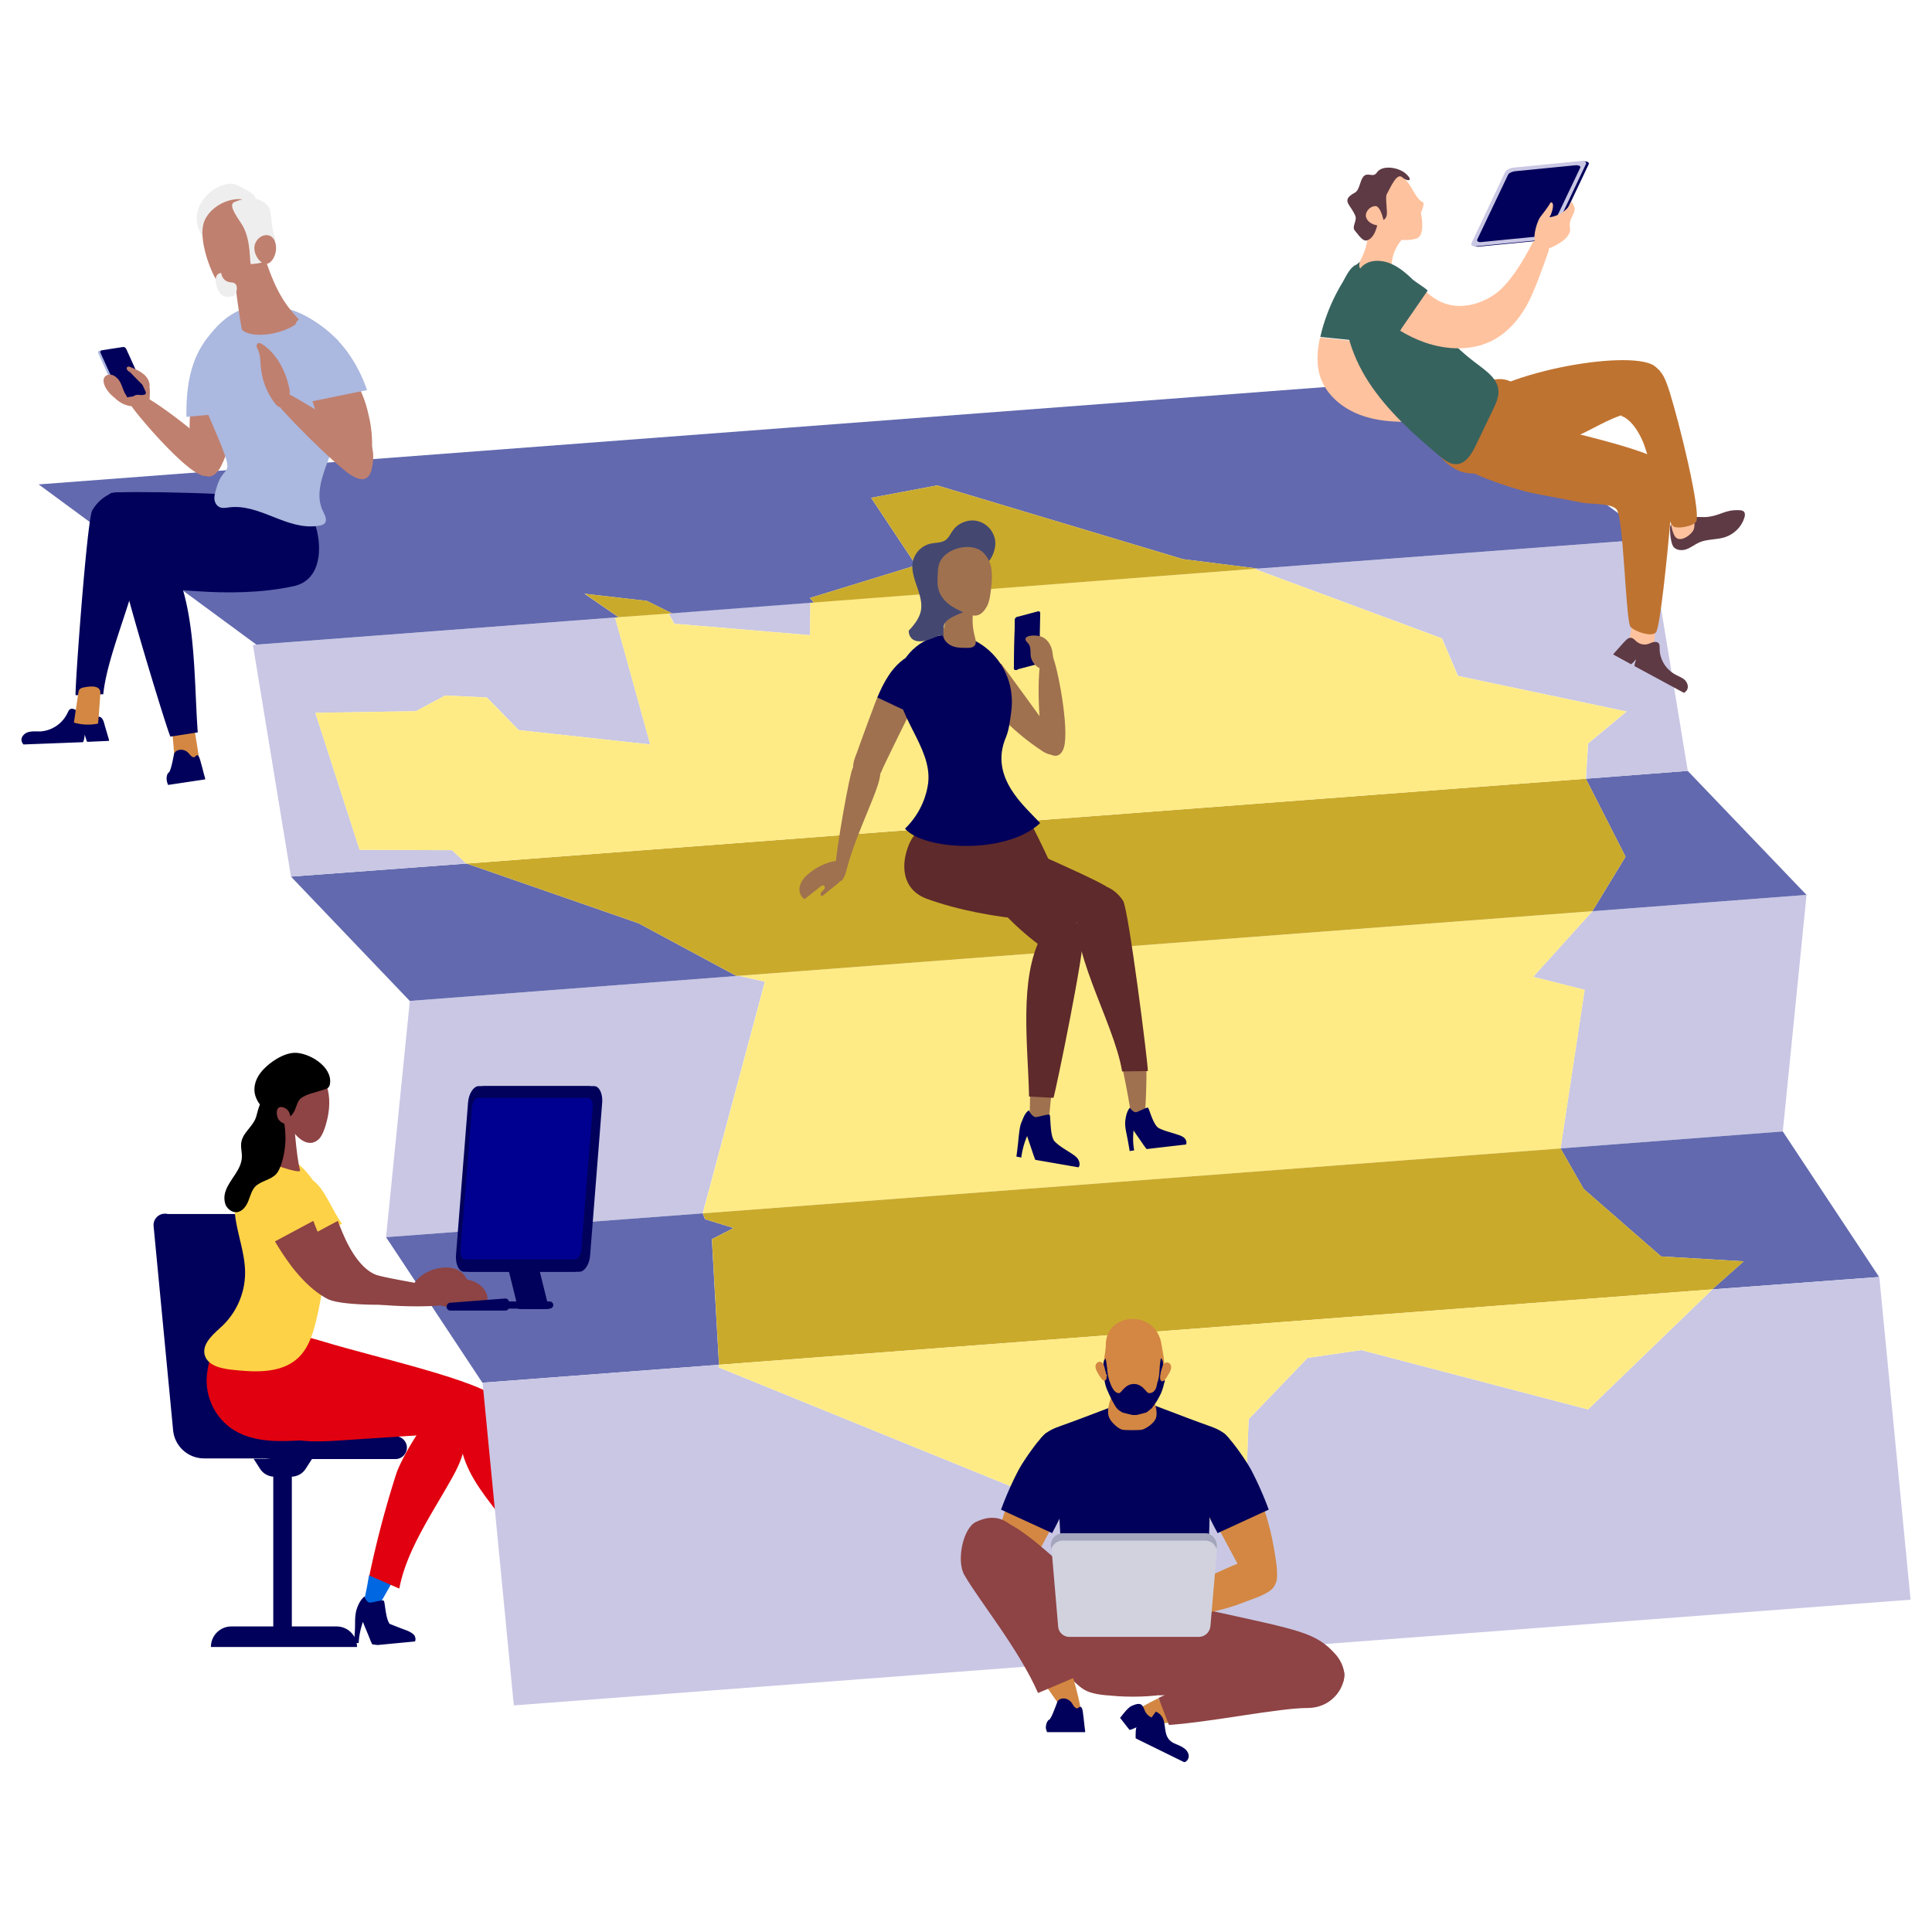 <svg width="180" height="180" viewBox="0 0 180 180" fill="none" xmlns="http://www.w3.org/2000/svg"><path d="m142.844 91.005 4.79 1.216-2.243 14.774 20.708-1.58 2.213-22.04-19.95 1.52zm-71.584.456-2.425-.547-30.653 2.34-2.213 22.01 29.5-2.219z" fill="#C9C7E4"/><path d="m71.268 91.461-5.791 21.584 79.922-6.05 2.243-14.774-4.79-1.216 5.518-6.11-79.528 6.019z" fill="#FFEB86"/><path d="m68.586 90.913-9.095-4.894-16.01-5.563-16.372 1.216 11.067 11.582 30.653-2.34zm82.863-11.096-3.093 5.077 19.951-1.52-11.067-11.552-9.49.73z" fill="#6269AE"/><path d="m59.493 86.019 9.096 4.894h.243l79.527-6.019 3.093-5.077-3.699-7.265-104.269 7.904z" fill="#CAAA2B"/><path d="m147.543 110.765 7.216 6.293 7.701.456-2.941 2.614 15.554-1.155-8.974-13.558-20.708 1.58zm-81.224 4.682 2.031-1.034-2.668-.821-.212-.547-29.501 2.219 8.974 13.559 22.043-1.672z" fill="#6269AE"/><path d="m65.689 113.593 2.668.82-2.031 1.034.667 11.704 92.535-7.022 2.941-2.615-7.702-.456-7.216-6.293-2.152-3.769-79.922 6.049z" fill="#CAAA2B"/><path d="m42.118 79.209-8.61-.03-4.124-12.769 9.369-.151 2.728-1.46 3.881.183 2.971 3.04 12.25 1.337-3.275-11.825-33.745 2.553 3.547 21.584 16.342-1.216zm33.36-20.033.03-3.04-13.219 1.003.546.972zm58.877.304 1.485 3.495 15.706 3.314-3.578 2.98-.212 3.282 9.49-.73-3.548-21.583-36.807 2.766z" fill="#C9C7E4"/><path d="m48.325 68.022-2.972-3.04-3.88-.182-2.73 1.459-9.368.152 4.123 12.768 8.611.03 1.334 1.247 104.299-7.904.213-3.284 3.577-2.979-15.705-3.313-1.486-3.496-17.464-6.476-41.386 3.132-.03 3.04-12.644-1.064-.545-.973-4.973.395 3.275 11.826z" fill="#FFEB86"/><path d="m3.602 45.131 20.283 14.927 33.746-2.554-3.184-2.189 5.822.67 2.334 1.154 13.22-1.003-.364-.425 9.884-3.04-4.184-6.293 6.155-1.155 22.891 6.87 7.004.882 36.808-2.767-20.284-14.926z" fill="#6269AE"/><path d="m60.282 55.984-5.821-.669 3.184 2.19 4.972-.366zm49.925-3.891-22.891-6.87-6.155 1.155 4.184 6.292-9.884 3.04.364.426 41.386-3.162z" fill="#CAAA2B"/><path d="m94.673 62.398 1.94-.517a.29.29 0 0 0 .213-.273l.09-4.469c0-.122-.09-.213-.211-.182l-1.94.516a.29.29 0 0 0-.213.274l-.091 4.469c0 .152.09.213.212.182" fill="#01015B"/><path d="m94.46 62.247.092-4.47c0-.12.09-.242.212-.273l.212-.06a.29.29 0 0 0-.212.273l-.09 4.469c0 .121.09.213.211.182l-.212.061c-.121 0-.212-.06-.212-.182" fill="#01015B"/><path d="m93.265 61.82.819 1.095a771 771 0 0 1 4.426 6.11c.152.183.273.396.273.639 0 .365-.424.638-.788.638s-.728-.213-1.03-.425a22 22 0 0 1-6.004-5.959z" fill="#9F714F"/><path d="M98.024 61.03c-.122-.243-.304-.517-.576-.456-.243.03-.364.334-.425.578-.516 2.067-.212 8.299.515 8.907.698.577 1.304.456 1.577-.395.546-1.733-.606-7.692-1.091-8.634" fill="#9F714F"/><path d="M98.056 60.756c-.091-.547-.364-1.064-.819-1.337-.364-.213-.849-.243-1.273-.183-.182.03-.425.122-.425.304 0 .183.152.274.273.426.243.304.182.73.212 1.125.06.425.303.82.667 1.064.273.182 1 .486 1.274.182.242-.304.151-1.216.09-1.58m-.079 40.949-.334 3.374-1.728.061.06-3.223z" fill="#9F714F"/><path fill-rule="evenodd" clip-rule="evenodd" d="M94.908 105.901c.06-.456.09-.943.272-1.368s.304-.851.698-1.095c.06.244.333.578.576.639.182.03 1.182-.304 1.334-.213.121.061 0 2.006.485 2.493.485.486 1.092.79 1.668 1.185.181.122.394.274.515.487s.182.486.061.669c0 .03-.031.03-.031.06l-4.032-.699c-.06-.152-.121-.334-.182-.486-.182-.578-.394-1.155-.576-1.733a7.6 7.6 0 0 0-.546 2.006l-.455-.091a35 35 0 0 0 .213-1.854" fill="#01015B"/><path d="m104.602 99.638 2.213.03c0 1.095-.03 2.22-.091 3.314-.03.365-.061.791-.364.943-.364.182-1-.122-1.061-.608a78 78 0 0 0-.697-3.679" fill="#9F714F"/><path fill-rule="evenodd" clip-rule="evenodd" d="M104.943 105.567c-.09-.426-.151-.821-.09-1.247.06-.395.151-.821.424-1.125.091.183.334.426.546.426.182 0 .97-.456 1.122-.426.121.031.485 1.642 1.03 1.916.546.273 1.153.395 1.759.608.212.06.424.152.576.273s.273.365.212.578c0 .03 0 .03-.03.061l-3.669.425-.273-.365c-.303-.456-.636-.912-.939-1.368-.061.608-.061 1.247.06 1.855l-.424.061a38 38 0 0 0-.304-1.672" fill="#01015B"/><path fill-rule="evenodd" clip-rule="evenodd" d="M97.323 88.42c.515.396 1.182.791 1.88.7.484-.06 1.515-1.155 1.697-1.52.152-.334-5.124-12.13-5.943-12.646-1.121-.7-6.64 2.918-5.79 4.53 1.091 2.097 2.789 4.103 4.608 5.867 1.061 1.124 2.274 2.127 3.547 3.07" fill="#5E2A2B"/><path fill-rule="evenodd" clip-rule="evenodd" d="M104.635 83.922c-.939-1.46-3.153-2.432-4.062.121-1.365 3.892 3.213 11.097 3.971 15.778l2.396-.03c.06-.426-1.789-15.048-2.305-15.87" fill="#5E2A2B"/><path fill-rule="evenodd" clip-rule="evenodd" d="M101.66 85.898c.758-.03 1.638-.122 2.001-.73.243-.395-.273-2.128-.576-2.553-.303-.426-14.007-6.567-15.16-6.415-1.515.182-2.728 1.246-3.244 2.493-.758 1.824-.697 4.165 1.668 5.046 3.032 1.095 6.367 1.672 9.55 1.976 1.941.183 3.851.243 5.761.183" fill="#5E2A2B"/><path fill-rule="evenodd" clip-rule="evenodd" d="M100.877 87.326c-.455-1.398-2.547-2.614-3.85-.121-2.123 4.012-1.244 10.214-1.153 14.956l2.274.122c.182-.426 3.002-14.166 2.729-14.957" fill="#5E2A2B"/><path d="M81.363 65.955c.122-.334.243-.668.394-1.003l3.032 1.429c-.06.152-.151.304-.212.426a320 320 0 0 0-2.243 4.59c-.273.578-.486 1.307-1.122 1.55-.485.183-1.061.061-1.395-.334-.303-.334-.364-.82-.333-1.246.03-.456.212-.882.363-1.277.486-1.368 1-2.767 1.516-4.135" fill="#9F714F"/><path d="M78.91 80.912c-.091.365-.334 1.277-.728 1.186-.303-.061-.394-.882-.364-1.186.121-2.098 1.364-8.877 1.607-9.302.394-.7 2.395-.76 2.577.365.152 1.155-2.213 5.502-3.093 8.937" fill="#9F714F"/><path d="M78.028 82.341c-.485.395-.97.76-1.425 1.155-.12 0-.181-.182-.12-.304.06-.121.181-.182.272-.304.091-.09.121-.273.03-.364-.12-.092-.242 0-.364.09-.485.396-.97.76-1.455 1.156-.424-.243-.576-.82-.424-1.277.121-.456.485-.851.879-1.155a5.4 5.4 0 0 1 1.789-.973c.364-.121.788-.213 1.152-.03.819.425.152 1.611-.334 2.006" fill="#9F714F"/><path d="M86.475 72.947c.394-3.405-3.214-6.323-2.82-9.759.273-2.34 2.608-4.134 4.942-4.073s4.457 1.793 5.276 4.013c.394 1.033.485 2.188.333 3.283-.121.76-.182 1.55-.485 2.28-1.607 3.77 1.82 6.475 3.184 7.995-3.154 2.98-10.885 2.523-12.583.517 1.577-1.55 2.032-3.283 2.153-4.256" fill="#01015B"/><path d="M82.765 62.976c.607-.943 1.456-1.764 2.517-2.128.273-.091.576-.152.788.03.212.152.212.456.212.73-.06 1.702-.758 3.283-1.516 4.803l-3.032-1.429c.304-.7.607-1.368 1.031-2.006" fill="#01015B"/><path d="M90.707 56.714a5.9 5.9 0 0 0 .122 2.614c.06.274.151.578 0 .79-.152.213-.455.244-.698.244-.424 0-.88 0-1.273-.122-.394-.121-.789-.425-.94-.82-.121-.335-.03-.7.06-1.065l.455-2.006c.03-.182.091-.395.243-.547.242-.243.636-.243.94-.091.303.151.515.456.697.699z" fill="#9F714F"/><path fill-rule="evenodd" clip-rule="evenodd" d="M87.187 59.328c1.213-.578.637 1.246.728-.882.06-1.246 2.91-1.337 3.274-2.493.213-.638 0-1.337.06-2.037.062-.668.425-1.124.85-1.58a2.93 2.93 0 0 0 .606-1.368c.06-.365.03-.76-.121-1.095a2.17 2.17 0 0 0-1.728-1.368c-.758-.09-1.577.243-2.032.851-.242.304-.394.7-.697.943-.424.304-1 .243-1.486.365a2.19 2.19 0 0 0-1.576 1.58c-.364 1.55 1.03 3.101.727 4.682-.151.7-.636 1.307-1.121 1.824-.03 0-.061 1.794 2.516.578" fill="#444871"/><path d="M91.977 56.44c.212-.426.273-.912.334-1.398.09-.67.151-1.338.06-2.007-.09-.669-.424-1.307-.94-1.702-.667-.456-1.546-.456-2.304-.213-.667.213-1.304.638-1.577 1.277-.151.365-.181.73-.181 1.125-.03.486-.061 1.003.09 1.459.152.517.516.973.94 1.307.425.334.94.578 1.425.79.304.122.576.244.91.274.576.06.97-.395 1.243-.912" fill="#9F714F"/><path d="M28.961 109.853c-.94-.517-2.88-.395-2.971.973-.06.79.394 1.672.697 2.401.334.821.728 1.581 1.183 2.341.03.031.03.061.06.091l3.942-1.641c-.88-1.125-1.698-3.527-2.91-4.165" fill="#FDD247"/><path d="M51.45 149.343c.212.304.485.638.849.638.637 0 .667-.912.515-1.52-.182-.669-.333-1.307-.515-1.976l-1.97.578c.181.821.727 1.702 1.12 2.28" fill="#0067E2"/><path fill-rule="evenodd" clip-rule="evenodd" d="M50.554 147.944c.121.213.697.304.91.335.181 0 1.03-.365 1.212-.304.121.03.637 1.824 1.243 2.189.607.364 1.274.577 1.94.851.213.091.456.213.637.395.182.182.304.426.273.638 0 .031 0 .031-.03.061h-4.002c-.122-.121-.212-.273-.334-.425a72 72 0 0 1-1.091-1.581c-.121.577-.212 1.246-.334 2.006h-.394c-.152-.608-.546-3.526-.03-4.165" fill="#01015B"/><path d="M21.63 113.106h.151c.546 0 1 .426 1.061.973l1.82 19.031a.76.76 0 0 0 .758.699h11.43c.576 0 1.061.486 1.061 1.064s-.485 1.064-1.061 1.064H25.42c-.88 0-1.668-.395-2.184-1.003-.636.061-3.062.243-3.062.243l-2.486-.79-2.274-21.281z" fill="#01015B"/><path d="M19.01 133.778a.76.76 0 0 1-.759-.699l-1.819-19.03a1.08 1.08 0 0 0-1.061-.973 1.06 1.06 0 0 0-1.061 1.155l1.819 19.031a2.897 2.897 0 0 0 2.88 2.614h11.43c.577 0 1.062-.486 1.062-1.064s-.485-1.064-1.061-1.064H19.01zm8.18 2.128h-1.73v16.143h1.73z" fill="#01015B"/><path d="M27.142 137.578h-1.577a1.59 1.59 0 0 1-1.334-.729l-.606-.943h5.458l-.607.943a1.59 1.59 0 0 1-1.334.729" fill="#01015B"/><path fill-rule="evenodd" clip-rule="evenodd" d="M46.46 130.403c-1.577-1.763-11.553-3.952-16.222-5.38-3.486-1.064-7.094-1.672-7.61 3.07-.242 2.037.819 4.134 2.547 5.198 1.91 1.156 4.275 1.064 6.519.912 4.244-.273 6.852-.456 11.066-.729.394 5.563 5.124 7.539 7.216 13.71l3.184-.638c-1.91-2.919-5.912-15.139-6.7-16.143" fill="#E1000F"/><path d="M33.99 148.826c-.061.365-.122.791.15 1.034.456.425 1.123-.183 1.426-.73.333-.577.667-1.185 1-1.763l-2.183-.608c-.12.73-.242 1.398-.394 2.067" fill="#0067E2"/><path fill-rule="evenodd" clip-rule="evenodd" d="M21.832 133.261c1.91 1.156 4.275 1.064 6.519.912 4.396-.304 8.792-.577 13.158-.881.698-.061 1.486-.122 1.91-.699.516-.639.273-1.642-.303-2.22-.576-.577-1.394-.851-2.183-1.094-4.669-1.429-9.369-2.858-14.038-4.317-3.486-1.064-7.094-1.672-7.61 3.071-.242 2.067.788 4.164 2.547 5.228" fill="#E1000F"/><path fill-rule="evenodd" clip-rule="evenodd" d="M43.48 130.738c-1.729-2.615-5.943 4.712-6.55 6.536a94 94 0 0 0-2.516 9.515l2.79 1.216c.636-3.435 2.91-6.779 4.669-9.88.576-1.003 1.152-2.067 1.364-3.222.182-1.125.546-3.679.243-4.165" fill="#E1000F"/><path d="M21.924 113.38c.243 1.793.94 3.526.91 5.32a6.9 6.9 0 0 1-2.123 4.833c-.818.76-1.91 1.642-1.637 2.706.273.973 1.455 1.246 2.456 1.368 2.183.243 4.639.395 6.246-1.095.97-.912 1.394-2.28 1.698-3.556a37 37 0 0 0 .97-7.053c.06-2.007-.06-4.165-1.213-5.837-1.152-1.642-2.456-2.736-4.336-2.159-2.183 2.159-3.213 3.709-2.971 5.473" fill="#FDD247"/><path fill-rule="evenodd" clip-rule="evenodd" d="M33.082 151.167c0-.456.03-.912.182-1.338s.364-.821.697-1.094c.061.212.243.547.486.577.181.031 1.121-.273 1.303-.182.122.061.152 1.611.546 2.158 0 0 1.061.426 1.577.608.212.091.424.183.606.335a.63.63 0 0 1 .212.638c0 .03-.03.03-.03.061l-3.487.334-.485-.061a3 3 0 0 1-.212-.456c-.212-.547-.455-1.094-.667-1.641-.212.638-.364 1.307-.394 1.976l-.455-.031a14 14 0 0 0 .121-1.884" fill="#01015B"/><path d="M28.56 112.163c-.425-.912-1-1.824-1.88-2.31-.94-.517-2.88-.395-2.971.973-.061.79.394 1.672.697 2.401.334.821.728 1.581 1.182 2.341.03.031.03.061.061.091l3.942-1.641c-.213-.547-.789-1.338-1.031-1.855" fill="#FDD247"/><path d="M51.154 121.952h-2.607l-1.274-5.259h2.578z" fill="#01015B"/><path d="M50.858 121.952H48.28l-1.303-5.259h2.607z" fill="#01015B"/><path d="M51.214 121.253h-4.67a.337.337 0 0 0-.333.335c0 .182.151.334.333.334h4.67a.337.337 0 0 0 .333-.334.337.337 0 0 0-.333-.335m-7.48-2.766c-.485 0-.819-.7-.758-1.551l1.122-14.197c.06-.851.515-1.55 1-1.55h10.248c.485 0 .819.699.758 1.55l-1.122 14.197c-.06.851-.515 1.551-1 1.551z" fill="#01015B"/><path d="M43.242 118.487c-.485 0-.819-.7-.758-1.551l1.121-14.197c.061-.851.516-1.55 1.001-1.55h10.248c.485 0 .819.699.758 1.55l-1.122 14.197c-.06.851-.515 1.551-1 1.551z" fill="#01015B"/><path d="M43.333 117.331c-.273 0-.485-.395-.424-.912l1.061-13.224c.03-.486.303-.912.576-.912h10.248c.273 0 .485.396.425.912l-1.062 13.224c-.03.487-.303.912-.576.912z" fill="#000090"/><path d="M41.42 120.159c-.848-.396-5.639-1.064-6.487-1.429-1.183-.517-2.062-1.885-2.638-3.04a22 22 0 0 1-.819-1.946l-3.578 1.915a26 26 0 0 0 1.607 2.402c.91 1.155 1.971 2.25 3.275 2.949 1.364.729 6.973.821 8.49.577 1.273-.273 1-1.033.15-1.428" fill="#8E4344"/><path d="M44.871 119.855c.304.304.546.699.546 1.124s-.333 1.308-.667 1.004c-.273-.244-.333-.639-.697-.639s-.667.213-1 .335c-.971.395-3.942-.152-2.7-1.703 1.001-1.155 3.457-1.125 4.518-.121" fill="#8E4344"/><path d="M39.14 119.946c-.85-.395-5.64-.851-6.489-1.216-1.182-.517-2.061-1.885-2.638-3.04a22 22 0 0 1-.818-1.946l-3.578 1.915a25 25 0 0 0 1.607 2.402c.91 1.155 1.97 2.25 3.275 2.949 1.364.729 6.973.608 8.49.365 1.242-.274 1-1.034.15-1.429" fill="#8E4344"/><path d="M42.555 118.274c.394.182.758.486.91.881.151.395.121 1.338-.273 1.186-.334-.122-.516-.487-.849-.365-.334.122-.576.426-.849.669-.788.699-3.76 1.216-3.093-.669.486-1.459 2.82-2.28 4.154-1.702m-17.327-14.471c.182-.304 2 .639 2.122.852s.212 2.797.606 4.408c.091.334-3.335-.699-3.092-1.125.394-.669.819-3.253.364-4.135" fill="#8E4344"/><path d="M30.536 101.493c-.637-2.645-4.214-2.067-5.063-1.824-.85.274-.88 1.459-.97 2.371-.061.547.151 1.095.485 1.52.303.426 1.667 1.064 1.758 1.064.516.882 1.334 1.885 2.183 1.855.364 0 .728-.244.94-.548s.334-.668.455-1.033c.333-1.095.485-2.25.212-3.405" fill="#8E4344"/><path fill-rule="evenodd" clip-rule="evenodd" d="M24.321 103.043c-.303-.364-.546-.82-.606-1.307-.061-.577.121-1.155.454-1.641.576-.852 2.062-1.976 3.275-2.007 1.304-.03 3.517 1.247 3.305 2.858-.06.486-.334.486-.788.638-.607.213-1.395.335-1.91.73-.607.456-.334 1.611-1.547 1.976-.394.121-.788.821-1.061 1.368-.364-.395-.85-2.25-1.122-2.615" fill="#000"/><path fill-rule="evenodd" clip-rule="evenodd" d="M22.502 106.327c-.121.486.06 1.003.03 1.52-.06 1.185-1.152 2.037-1.516 3.131-.151.426-.151.912.03 1.338.213.395.668.699 1.092.608.485-.092.819-.578 1-1.034.183-.456.304-.973.637-1.338.546-.547 1.456-.608 1.971-1.185.485-.547.85-2.098.85-3.253 0-2.189-.698-4.195-1.76-3.891-.636.182-.818 1.337-.97 1.824-.272.881-1.182 1.429-1.364 2.28" fill="#000"/><path d="M25.926 103.226c-.06.06-.09.152-.121.243-.06.273 0 .547.121.79.152.243.395.395.667.456.122.031.213.031.303-.03.334-.183.152-.882 0-1.125-.12-.274-.697-.578-.97-.334" fill="#8E4344"/><path d="m47.037 120.979-5.094.396c-.182 0-.334.182-.334.364a.35.35 0 0 0 .364.365h5.094a.35.35 0 0 0 .364-.365v-.395c0-.213-.182-.395-.394-.365" fill="#01015B"/><path d="M12.466 34.826c-.424-.274-1-.426-1.455-.213-.425.182-.728.669-.758 1.155s.182.943.485 1.338c.303.364 1.364 1.033 2.365.608.606-.274.637-.7.485-1.277-.152-.639-.576-1.277-1.122-1.611" fill="#C0806F"/><path d="m12.293 36.072 1.637-.09c.06.425.03.911 0 1.276-.03.456-1.637.82-1.728.486-.091-.304 0-1.155.09-1.672" fill="#C0806F"/><path d="m13.25 36.802-1.971.304c-.121.03-.243-.061-.303-.183l-1.82-4.013c-.06-.121 0-.212.122-.243l1.97-.304c.122-.03.243.061.304.183l1.819 4.013c.06.121 0 .212-.121.243" fill="#ABB8DF"/><path d="m13.46 36.772-1.97.303c-.121.03-.243-.06-.303-.182l-1.82-4.013c-.06-.121 0-.213.122-.243l1.97-.304c.122-.03.243.06.304.182l1.819 4.013c.03.122-.03.213-.121.244" fill="#01015B"/><path fill-rule="evenodd" clip-rule="evenodd" d="m13.258 36.558-1.759.274c-.09.03-.212-.061-.273-.152L9.59 33.062c-.03-.091 0-.182.121-.213l1.759-.273c.09-.03.212.06.273.152l1.637 3.617c.03.122 0 .213-.121.213" fill="#01015B"/><path d="M21.716 35.585c.212 2.615.09 5.35-1.061 7.722-.243.517-.637 1.064-1.183 1.094-.333 0-.636-.182-.849-.425s-.333-.578-.454-.882c-.85-2.462-.455-5.168-.061-7.721.151-1.064.334-2.919 1.273-3.618 1-.73 1.79.942 2.002 1.642.181.73.272 1.459.333 2.188" fill="#C0806F"/><path d="M13.645 37.045c-.334-.183-.758-.365-1.122-.183-.303.152-.394.548-.333.852.06.334 4.942 6.17 6.7 6.596.88.213 1.456-.364 1.698-1.124.303-1.095-5.67-5.503-6.943-6.141m-.14-.973c-.455-.426-1.122-1.125-1.394-1.399a1.6 1.6 0 0 1-.243-.182c-.06-.091-.09-.213-.03-.273.09-.092.242-.061.364 0 .576.243 1.212.516 1.546 1.063.121.183.182.426.212.67-.03.03-.485.212-.455.12m-1.791.701a1 1 0 0 1 .151.304c.03.121.03.243-.06.304-.121.09-.273.06-.425.03-.667-.213-1.243-.73-1.576-1.368-.152-.304-.243-.7-.03-.942.212-.244.575-.244.848-.092.728.426.698 1.125 1.092 1.764" fill="#C0806F"/><path fill-rule="evenodd" clip-rule="evenodd" d="M8.59 47.564c.91-1.612 3.245-2.797 4.367-.092 1.697 4.135-2.82 12.13-3.336 17.207l-2.577.091c-.09-.486 1.061-16.325 1.546-17.206M2.007 68.995c-.061-.365.303-.7.636-.79.364-.092.728-.061 1.122-.061a3.02 3.02 0 0 0 2.517-1.703c.06-.121.121-.273.242-.364.152-.092.394-.03.546.09.152.122.273.274.425.426.242.244.606.365.97.335.303-.03.606-.243.879-.122.243.122.334.456.394.7.121.425.243.82.364 1.246a.9.9 0 0 1 .06.273l-2.03.092c-.092-.122-.183-.517-.243-.67 0 .153-.061.548-.152.7l-5.548.213a.7.7 0 0 1-.182-.365" fill="#01015B"/><path d="M9.134 67.415a4.65 4.65 0 0 1-2.243-.092c.12-.911.272-1.793.394-2.705.03-.122.03-.243.09-.334.092-.153.274-.213.456-.244.636-.121 1.576-.213 1.516.578-.061.912-.122 1.854-.213 2.797m9.453 3.557a5.2 5.2 0 0 1-2.274.152c-.091-.882-.152-1.794-.243-2.676 0-.121-.03-.243.03-.334.061-.152.243-.243.395-.274.606-.212 1.515-.364 1.667.396.152.912.303 1.824.425 2.736" fill="#D38742"/><path fill-rule="evenodd" clip-rule="evenodd" d="M11.148 52.002c.364-1.642 2.577-3.253 4.335-.578 2.85 4.317 2.547 11.4 2.941 16.811l-2.546.395c-.273-.456-4.943-15.716-4.73-16.628m4.394 20.763c-.06-.365.03-.7.182-.79.152-.122.303-.76.485-1.703.091-.426.91-.669 1.425-.03.182.212.304.334.455.303.122-.03.243-.273.364-.151.121.121.212.456.273.699.121.395.212.82.334 1.246a.9.9 0 0 1 .06.274l-3.456.517c-.06-.122-.091-.244-.122-.365" fill="#01015B"/><path fill-rule="evenodd" clip-rule="evenodd" d="M10.038 49.782c-.637-.365-1.304-.881-1.334-1.611-.03-.517 1.182-1.915 1.607-2.22.424-.273 14.583 0 15.463.64 1.182.85 1.697 2.431 1.576 3.89-.212 2.128-1.304 4.378-3.669 4.135-3.001-.304-6.033-1.277-8.823-2.432-1.637-.669-3.274-1.46-4.82-2.402" fill="#01015B"/><path fill-rule="evenodd" clip-rule="evenodd" d="M12.85 54.312c-.697-.152-1.516-.426-1.759-1.125-.182-.486.546-2.189.85-2.614.302-.395 13.855-4.56 14.916-4.226 1.395.456 2.396 1.794 2.699 3.223.455 2.097.09 4.56-2.213 5.046-2.942.638-6.155.669-9.127.456-1.819-.091-3.608-.365-5.366-.76" fill="#01015B"/><path d="M21.28 31.876c-.121-.426-.303-.912-.728-1.034-.454-.121-.849.213-1.152.548-1.698 2.097-2.061 4.712-2.031 7.448l4.79-.426a25.5 25.5 0 0 0-.879-6.536" fill="#ABB8DF"/><path d="M18.308 33.214c-.454.942-.06 2.128.243 3.07.606 2.067 1.637 3.982 2.365 6.02.727 2.036-.182 1.093-.758 3.191-.091.335-.213.669-.182 1.003.03.335.212.67.576.79.212.062.424.031.667 0 2.94-.455 5.457 2.16 8.429 1.703.182-.03.394-.06.546-.182.333-.274.12-.73-.061-1.095-1.213-2.34.91-5.076 1.304-7.66s.879-5.776.09-8.3c-1.273-1.155-3.85-3.8-8.064-3.161-2.972.425-4.76 3.77-5.155 4.62" fill="#ABB8DF"/><path d="M33.695 36.619a12.3 12.3 0 0 0-4.487-5.38c-.364-.244-.82-.457-1.183-.244-.212.121-.303.365-.333.578s0 .456.06.699c.516 2.675 1.395 5.259 2.274 7.813.273.79.546 1.58 1 2.28.456.699 1.122 1.276 1.941 1.459.425.09 1.092.09 1.425-.274.273-.273.212-.881.243-1.216.09-1.246 0-2.493-.303-3.709q-.228-1.049-.637-2.006" fill="#C0806F"/><path d="M26.469 36.497c-.424.03-.728.456-.758.882-.03.425 5.76 6.202 7.065 6.931.394.213.879.456 1.273.274.364-.152.546-.608.606-1.004.152-.668.182-1.49-.06-2.127-.152-.457-.607-.517-.97-.76-1.395-.79-6.883-4.196-7.156-4.196" fill="#C0806F"/><path d="M24.46 32.09c-.152-.092-.334-.183-.455-.092-.09.061-.09.183-.09.304.03.091.09.213.12.304.243.487.213 1.095.273 1.642a6.5 6.5 0 0 0 1.395 3.435c.667.82 1.425-.76 1.273-1.398-.212-1.034-.606-2.098-1.243-2.95a5 5 0 0 0-1.273-1.246" fill="#C0806F"/><path fill-rule="evenodd" clip-rule="evenodd" d="M18.936 22.149c.242.365.667.304.727-.091.182-1.277.152-1.49 1.274-2.554.606-.578 5.427-.274 1.092-2.28-1.426-.669-5.155 1.885-3.093 4.925" fill="#EEE"/><path d="M21.88 25.371c.15-2.006 1.545-2.675 2.485-2.34 1.092 3.556 1.88 5.076 3.608 6.87-1.607 1.398-4.639 1.641-5.427.82-.09-.303-.728-4.316-.667-5.35" fill="#C0806F"/><path d="M23.71 19.109c-1.303-1.307-4.244-.152-4.76 1.763-.394 1.52.576 4.256 1.304 5.381.121.182.243.304.334.395 1.303 1.125 3.395-.638 3.577-1.641.243-1.46.637-4.804-.454-5.898" fill="#C0806F"/><path fill-rule="evenodd" clip-rule="evenodd" d="M22.604 21.024c.85 1.49.607 3.587.789 3.587 3.153-.243.818-1.49 1.697-1.854.273-.122.759-.122.516-.67-.425-1.002-.212-2.492-.697-2.978-1.152-1.186-2.972-.335-3.154-.244-.485.365.516 1.581.85 2.159" fill="#EEE"/><path d="M25.669 22.666c.12.486.03 1.003-.213 1.428-.727 1.217-1.819-.121-1.758-1.064.09-1.124 1.637-1.672 1.97-.364" fill="#C0806F"/><path d="M21.573 26.314c.819.03.455 1.246.091 1.307-.394.03-1.152.243-1.486-.973-.333-1.216.425-1.216.425-1.216s.091.852.97.882" fill="#EEE"/><path d="M27.496 30.965c-.03-.426-.03-.943.334-1.186s1.182 0 1.577.243c2.334 1.46 3.88 3.71 4.79 6.324l-5.215 1.064a26 26 0 0 1-1.486-6.445" fill="#ABB8DF"/><path d="M151.824 59.541c-.03.152-.061.335 0 .456.061.183.273.274.455.335.394.182.818.364 1.213.516.121.061.273.092.394.03.091-.06.121-.212.151-.334.031-.395.091-.79.122-1.155.03-.334.06-.699-.061-1.033-.182-.456-1.061-1.095-1.577-.79-.545.334-.606 1.52-.697 1.975" fill="#FFC29E"/><path fill-rule="evenodd" clip-rule="evenodd" d="M157.172 64.283c.181-.304.03-.699-.213-.942-.273-.243-.606-.334-.909-.517-.879-.486-1.456-1.459-1.425-2.462 0-.152 0-.274-.061-.395-.091-.152-.303-.183-.485-.152-.182.03-.334.121-.515.182-.304.091-.667.06-.94-.122-.243-.121-.425-.456-.698-.456s-.454.244-.636.426l-.819.912c-.061.06-.121.152-.182.213l1.668.912c.151-.061.363-.365.485-.456-.061.152-.182.486-.152.638l4.609 2.493c.091-.091.212-.152.273-.274m.001-13.133c.395-.151.728-.425 1.122-.607.758-.334 1.607-.243 2.395-.486.849-.274 1.547-.943 1.82-1.794.06-.182.091-.395 0-.547s-.304-.183-.486-.183c-1.364-.06-1.697.517-3.062.639-.364.03-1.88-.122-2.638.213-.818.364-.727.699-.727 1.033s.091 1.398.394 1.611c.303.274.819.274 1.182.122" fill="#5E3A44"/><path d="M155.556 48.202c-.03-.152-.091-.334-.03-.456.061-.182.273-.274.424-.365l1.183-.547c.121-.06.273-.122.394-.03.091.06.121.212.152.334.06.395.091.79.151 1.155.031.335.091.7-.03 1.034-.182.456-1.061 1.125-1.577.82-.455-.303-.545-1.489-.667-1.945" fill="#FFC29E"/><path d="M155.541 36.467c-.212-.639-.424-1.307-.819-1.824l-3.699 4.104c.819.213 1.759 1.49 2.214 2.857 1.637 5.047 2.213 6.932 2.607 7.388.303.364 2.062.03 2.214-.456.333-1.277-1.547-8.938-2.517-12.07" fill="#BF7330"/><path d="M136.431 43.49c.698.85 5.185 2.218 6.246 2.431l4.73.912c.758.152 2.729.03 3.214.639.637.82.819 9.606 1.243 10.853.152.395 2.031 1.124 2.426.577.394-.547 1.061-7.326 1.303-10.032.091-1.034.213-2.067.091-3.1-.121-1.034-.454-2.068-1.122-2.858-.939-1.095-12.4-3.71-13.007-3.588-.849.183-5.851 3.284-5.124 4.165" fill="#BF7330"/><path d="M133.889 36.801c-.515.547-.758 1.307-.849 2.067-.212 2.007.97 4.104 2.79 4.956 1.819.85 5.912-.122 7.822-2.524 1.243-1.58-.455-2.28-1.334-4.104-.455-.912-1.243-1.702-2.244-1.854-1.273-.182-2.304.7-3.517.82-1.031.092-1.758-.334-2.668.64" fill="#BF7330"/><path d="M154.103 34.065c-2.395-1.58-15.221.7-17.707 4.135-.818 1.124-.455 2.644.061 3.83.818 1.885 2.729 1.672 4.366 1.094 2.607-.912 5.184-1.976 7.64-3.252 1.304-.67 3.851-2.068 4.548-.973l1.698-4.287c-.182-.182-.394-.395-.606-.547" fill="#BF7330"/><path d="M134.139 37.318c-.97-.76-2.274-.942-3.457-1.185-1.212-.274-2.486-.73-3.122-1.763-.455-.73-.516-1.642-.395-2.493l-4.184-.426c-.273 1.247-.364 2.584.061 3.77.667 1.854 2.456 3.131 4.336 3.648 1.879.547 3.881.456 5.851.365.576-.03 1.334-.152 1.486-.73.152-.456-.212-.912-.576-1.186" fill="#FFC29E"/><path fill-rule="evenodd" clip-rule="evenodd" d="M127.313 31.056c.273-1.095.758-2.159.91-3.283.091-.67.03-1.399-.273-2.007-.243-.456-.879-1.216-1.486-1.125-.606.092-1.091 1.156-1.364 1.642a17.4 17.4 0 0 0-1.941 4.5c-.06.212-.091.394-.151.607l4.184.426c0-.243.061-.517.121-.76" fill="#37635F"/><path fill-rule="evenodd" clip-rule="evenodd" d="M126.345 24.702c-.485.486-.727 1.186-.879 1.885-.667 3.1.334 6.384 2.062 9.029s4.123 4.803 6.549 6.84c.485.395 1 .82 1.607.79.879-.03 1.425-.942 1.819-1.763.546-1.125 1.061-2.22 1.607-3.344.273-.578.576-1.216.485-1.855-.121-1.003-1.061-1.672-1.849-2.28-2.244-1.641-4.154-3.739-5.64-6.08-.515-.82-.97-1.641-1.607-2.37-.97-1.156-2.88-2.16-4.154-.852" fill="#37635F"/><path d="M126.86 24.033c-.091.182-.182.365-.212.578s.03.425.212.547c.122.06.273.06.425.06.788 0 1.576-.03 2.365-.03a3.97 3.97 0 0 1 .758-2.614c.151-.183.303-.395.303-.639-.03-.243-.243-.456-.455-.577-.485-.304-1-.578-1.546-.76-.607-.213-.91-.456-1.031.213-.212 1.094-.273 2.128-.819 3.222" fill="#FFC29E"/><path fill-rule="evenodd" clip-rule="evenodd" d="M131.695 17.832s.485.881.819.972c.333.122-.182 1.095-.182 1.095z" fill="#FFC29E"/><path d="M126.714 18.105c-.515.638-.697 1.611-.212 2.25.273.395.728.608 1.152.79.758.365 1.547.7 2.305 1.064.454.213 1.728.213 2.152-.06.94-.548.121-4.348-1.395-5.625-1.121-.942-3.213.578-4.002 1.581" fill="#FFC29E"/><path fill-rule="evenodd" clip-rule="evenodd" d="M126.284 20.143c.152.425-.364 1.003-.06 1.337.303.334.727 1.064 1.152.912.545-.182.788-.82.94-1.398.182-.67.667-.213.879-.912.091-.304-.152-1.733 0-1.976.364-.639.94-2.068 1.455-1.581.485.426 1.122.365.303-.365-.667-.578-2.183-.82-2.668-.091-.364.547-.849-.091-1.273.395-.334.426-.334 1.247-.788 1.49-1.365.73-.364 1.094.06 2.188" fill="#5E3A44"/><path d="M127.251 20.143c-.03-.487.425-.943.91-.943s.91 1.672.728 1.824c-.88.061-1.516-.304-1.638-.881" fill="#FFC29E"/><path d="m137.855 22.97 6.185-.608c.364-.03.728-.213.819-.396l3.153-6.657c.091-.183-.152-.304-.515-.274l-6.186.608c-.363.03-.727.213-.818.395l-3.154 6.688c-.09.183.152.304.516.244" fill="#01015B"/><path d="m137.604 22.94 6.185-.609c.364-.03.728-.213.819-.395l3.153-6.658c.091-.182-.152-.304-.516-.273l-6.185.608c-.364.03-.727.213-.818.395l-3.154 6.658c-.06.212.152.334.516.273" fill="#C9C7E4"/><path d="m138.093 22.544 5.549-.547c.333-.03.667-.183.727-.365l2.85-5.989c.091-.152-.121-.273-.455-.243l-5.548.547c-.334.03-.667.183-.728.365l-2.85 5.989c-.091.182.122.304.455.243" fill="#01015B"/><path d="M142.823 22.544c-.788 1.55-2.122 3.86-3.547 4.864-1.425 1.003-3.335 1.46-4.942.76-.758-.334-1.364-.851-1.94-1.429l-1.941 4.074c.697.425 1.455.79 2.213 1.064 2.123.76 4.579.851 6.549-.243 1.274-.7 2.274-1.855 3.002-3.132.728-1.276 1.607-3.83 2.092-5.198.121-.395-1.304-1.094-1.486-.76" fill="#FFC29E"/><path d="M143.404 20.386c.122-.244.698-.882 1.062-1.52.485-.092.06 1.216-.122 1.368.576-.03 1.698-.487 2.062-1.46.091.092.334.578.303.7-.03.486-.424.881-.455 1.368-.03.364.122.577-.06.912-.243.516-.789.85-1.304 1.124a2.9 2.9 0 0 1-.849.335c-1.637.243-1.031-2.067-.637-2.827" fill="#FFC29E"/><path fill-rule="evenodd" clip-rule="evenodd" d="M131.65 26.07c-.819-.79-1.729-1.55-2.85-1.733-2.547-.395-3.214 2.372-1.82 4.044.546.638 1.365 1.094 2.062 1.58.455.305.91.609 1.365.882l2.607-3.77c-.212-.243-1.122-.79-1.364-1.003" fill="#37635F"/><path d="M19.648 153.447c0-1.064.85-1.916 1.91-1.916h9.794c1.06 0 1.91.852 1.91 1.916z" fill="#01015B"/><path d="m147.956 131.316-21.132-5.533-5.003.729-5.488 5.716-.364 9.393-14.887-.334-34.14-13.893.061-.243-22.042 1.672 2.91 30.065 130.132-9.849-2.911-30.066-15.554 1.155z" fill="#C9C7E4"/><path d="m66.945 127.394 34.14 13.893 14.887.334.364-9.393 5.488-5.716 5.002-.729 21.133 5.533 11.582-11.188-92.535 7.023z" fill="#FFEB86"/><path d="M92.532 145.816c-.06.638-.121 1.337.212 1.915.303.578 1.122.973 1.728.669.334-.183.546-.517.698-.851 1-1.855 1.97-3.679 2.971-5.533.819-1.52 1.668-3.131 1.546-4.834-.06-.79-.303-1.581-.818-2.189-.425-.547-1.395-1.428-2.032-.79-.667.638-1.091 1.763-1.516 2.554-.94 1.824-1.698 3.769-2.183 5.745a25 25 0 0 0-.606 3.314" fill="#D38742"/><path fill-rule="evenodd" clip-rule="evenodd" d="M99.693 137.547c-.06-.881-.333-1.763-.91-2.462-.484-.608-.757-2.159-1.485-1.429-.728.699-2.001 2.523-2.456 3.405a31 31 0 0 0-1.576 3.587l4.76 2.189c.88-1.672 1.789-3.435 1.667-5.29" fill="#01015B"/><path d="M92.683 145.694c.485-.547 1.303-.76 2.061-.668s1.456.395 2.153.699c1.273.577 2.517 1.125 3.76 1.702 1.303.578 2.607 1.186 3.881 1.763.212.092.424.213.485.396.06.212-.091.456-.304.577-.212.122-.454.122-.697.152a21.8 21.8 0 0 1-5.79-.517 17.6 17.6 0 0 1-2.82-.851c-.789-.304-1.91-.638-2.547-1.185-.576-.487-.728-1.429-.182-2.068" fill="#D38742"/><path fill-rule="evenodd" clip-rule="evenodd" d="M100.924 149.859c1.364-.212 7.883-.212 9.247 0 1.698.244 1.456 2.372 1.243 3.648-.242 1.399-.515 2.888-1.546 3.861-1 .943-7.64.943-8.641 0-1.031-.973-1.304-2.462-1.546-3.861-.212-1.276-.455-3.404 1.243-3.648" fill="#8E4344"/><path fill-rule="evenodd" clip-rule="evenodd" d="M124.39 154.085c.728.79 1.182 2.097.576 2.918-.515.699-14.796.942-16.979.942-1.546-1.976-1.486-4.955 2.486-6.992.849-.425 1.698-1.003 2.638-.82 8.004 1.763 9.49 1.976 11.279 3.952m-31.34-12.434c-1.062-.091-2.245.335-2.76 1.247-.425.76-.334 1.732.03 2.523.364.79.94 1.459 1.516 2.097 8.399 9.394 8.52 9.82 9.945 10.215 2.395.638 5.276 0 3.153-5.503-.333-.912-9.247-10.366-11.885-10.579" fill="#8E4344"/><path d="M100.503 160.864c-.546-.334-1.668-1.763-2.972-3.678l2.456-.852c.819 2.828 1.122 4.864.516 4.53" fill="#D38742"/><path fill-rule="evenodd" clip-rule="evenodd" d="M90.919 141.803c1.485-.73 2.971-.547 4.154 1.398 1.606 2.615 3.76 8.968 4.942 13.133l-3.305 1.399c-1.759-4.044-5.488-8.604-6.852-10.975-.789-1.337-.122-4.408 1.06-4.955" fill="#8E4344"/><path d="m107.921 158.219 1.213 2.28c-1.819.122-3.274.152-3.881-.121-.636-.274.607-1.155 2.668-2.159" fill="#D38742"/><path fill-rule="evenodd" clip-rule="evenodd" d="M121.854 154.024c2.274 0 3.396 1.155 3.396 1.976 0 1.399-1.273 3.131-3.426 3.131-2.729 0-8.732 1.277-12.916 1.581l-.97-2.523c3.092-1.459 10.611-4.165 13.916-4.165" fill="#8E4344"/><path fill-rule="evenodd" clip-rule="evenodd" d="M104.352 160.043c.091-.06.697-.972 1.121-1.124.243-.092.546-.244.819-.122.273.152.303.547.485.79.121.183.303.335.516.426l.394-.547c1.394.638.303 2.28 1.698 2.949.333.152.697.273 1 .516.303.244.485.669.273 1.004a.47.47 0 0 1-.333.243l-4.518-2.219s-.03-.912.091-1.034c-.152.061-.516.243-.667.243zm-6.914.942c0-.364.151-.699.303-.76.151-.06.424-.729.758-1.641.151-.426 1-.547 1.425.182.151.243.273.395.424.395.121 0 .273-.243.394-.091.122.122.152.487.182.73.061.425.091.851.152 1.277 0 .091.03.182.03.304h-3.547a1.5 1.5 0 0 1-.121-.396" fill="#01015B"/><path d="M118.933 145.816c.06.638.121 1.337-.213 1.915-.303.578-1.121.973-1.728.669-.333-.183-.546-.517-.697-.851-1.001-1.855-1.971-3.679-2.971-5.533-.819-1.52-1.668-3.131-1.547-4.834.061-.79.303-1.581.819-2.189.424-.547 1.395-1.428 2.031-.79.667.638 1.092 1.763 1.516 2.554.94 1.824 1.698 3.769 2.183 5.745.273 1.095.455 2.219.607 3.314" fill="#D38742"/><path fill-rule="evenodd" clip-rule="evenodd" d="M111.777 137.547c.061-.881.333-1.763.909-2.462.486-.608.758-2.159 1.486-1.429.728.699 2.001 2.523 2.456 3.405a32 32 0 0 1 1.577 3.587l-4.761 2.189c-.909-1.672-1.788-3.435-1.667-5.29" fill="#01015B"/><path d="M118.627 146.029c-.485-.547-1.304-.76-2.062-.669s-1.455.395-2.152.699c-1.274.578-2.517 1.125-3.76 1.703-1.304.577-2.608 1.185-3.881 1.763-.212.091-.424.213-.485.395-.061.213.091.456.303.578s.455.121.697.152a21.8 21.8 0 0 0 5.791-.517 18 18 0 0 0 2.82-.851c.788-.304 1.91-.639 2.547-1.186.576-.517.728-1.459.182-2.067" fill="#D38742"/><path fill-rule="evenodd" clip-rule="evenodd" d="M97.097 133.868c.454-.547 1.152-.82 1.85-1.064 2-.699 6.609-2.523 6.791-2.523s4.79 1.824 6.791 2.523c.698.244 1.395.517 1.85 1.064.606.7.697 1.733.485 2.615-.212.912-1.395 1.246-1.819 2.097-.516 1.034-.243 4.986-.576 6.081-.607 2.006-.971 1.641-.971 3.739 0 .638.364 1.702.152 2.31-.273.76-1.637.912-2.335 1.003-1.182.152-2.395.183-3.577.152-1.183.061-2.396 0-3.578-.152-.697-.091-2.062-.243-2.335-1.003-.212-.608.152-1.672.152-2.31 0-2.067-.394-1.946-1-3.922-.334-1.094-.152-4.925-.698-5.989-.424-.821-1.455-1.094-1.667-2.006-.213-.882-.122-1.915.485-2.615" fill="#01015B"/><path d="M103.615 129.947c.212-.577.546-1.52.94-1.915.242-.243 1.546-.243 1.789 0 .424.395.758 1.368.97 1.946.242.638.606 1.55.364 2.188-.182.456-.91.943-1.274 1.034-.303.061-1.546.061-1.849 0-.364-.091-1.031-.669-1.213-1.125-.273-.638.03-1.489.273-2.128" fill="#D38742"/><path d="M103.026 125.235c.061-2.979 4.639-3.283 5.185 0 .151.882.364 1.763.182 2.614a5.1 5.1 0 0 1-1.062 2.189c-.363.426-.818 1.034-1.303 1.247h-.819c-.515-.213-.97-.821-1.304-1.247a5.1 5.1 0 0 1-1.061-2.189c-.151-.851.182-1.732.182-2.614" fill="#D38742"/><path fill-rule="evenodd" clip-rule="evenodd" d="M103.037 128.002c-.061-.244-.152-.396-.213-.639-.06-.243-.03-.608.182-.79.182.76.122 1.459.395 2.189.06.152.333 1.033.848 1.033.243 0 .546-.851 1.395-.851s1.152.851 1.395.851c.728 0 .728-.821.788-.973.273-.729.152-1.52.334-2.28.212.183.212.456.182.7-.061.243-.182.486-.213.729v.061c-.03.152-.03.334.061.486.03.061.334.031.334.122a.6.6 0 0 1-.061.213 5.2 5.2 0 0 1-.303.973c-.152.304-.303.608-.516.912-.091.152-.212.273-.303.425-.061.061-.515.456-.606.456l-.849.213h-.394l-.849-.213c-.061 0-.485-.273-.516-.334-.121-.122-.212-.274-.303-.426a11 11 0 0 1-.606-1.216 3.6 3.6 0 0 1-.304-.973c0-.06-.06-.152-.06-.212 0-.061.091.06.121 0 .061-.152.182-.244.152-.396-.091-.03-.091-.03-.091-.06" fill="#01015B"/><path d="M108.96 127.88c.091-.183.182-.365.151-.578-.03-.213-.212-.395-.424-.365-.122 0-.243.091-.303.213-.061.122-.091.243-.122.365-.06.213-.091.425-.151.638-.031.183-.061.395.091.517.273.182.636-.608.758-.79m-6.74-.061c-.091-.182-.182-.365-.152-.578.031-.212.213-.395.425-.364.121 0 .242.091.303.212.061.122.091.244.121.365.061.213.091.426.152.639.03.182.061.395-.091.516-.273.183-.637-.608-.758-.79" fill="#D38742"/><path d="M99.645 152.504h12.036c.576 0 1.031-.426 1.092-1.003l.637-7.448a1.094 1.094 0 0 0-1.092-1.186h-13.28c-.637 0-1.122.547-1.091 1.186l.636 7.448c.03.577.486 1.003 1.061 1.003" fill="#D1D2DE"/><path d="M113.344 144.357a1.076 1.076 0 0 0-1.061-.821h-13.28c-.516 0-.94.365-1.062.821l-.03-.304a1.093 1.093 0 0 1 1.092-1.186h13.28c.636 0 1.121.547 1.091 1.186z" fill="#A3A6BC"/></svg>
